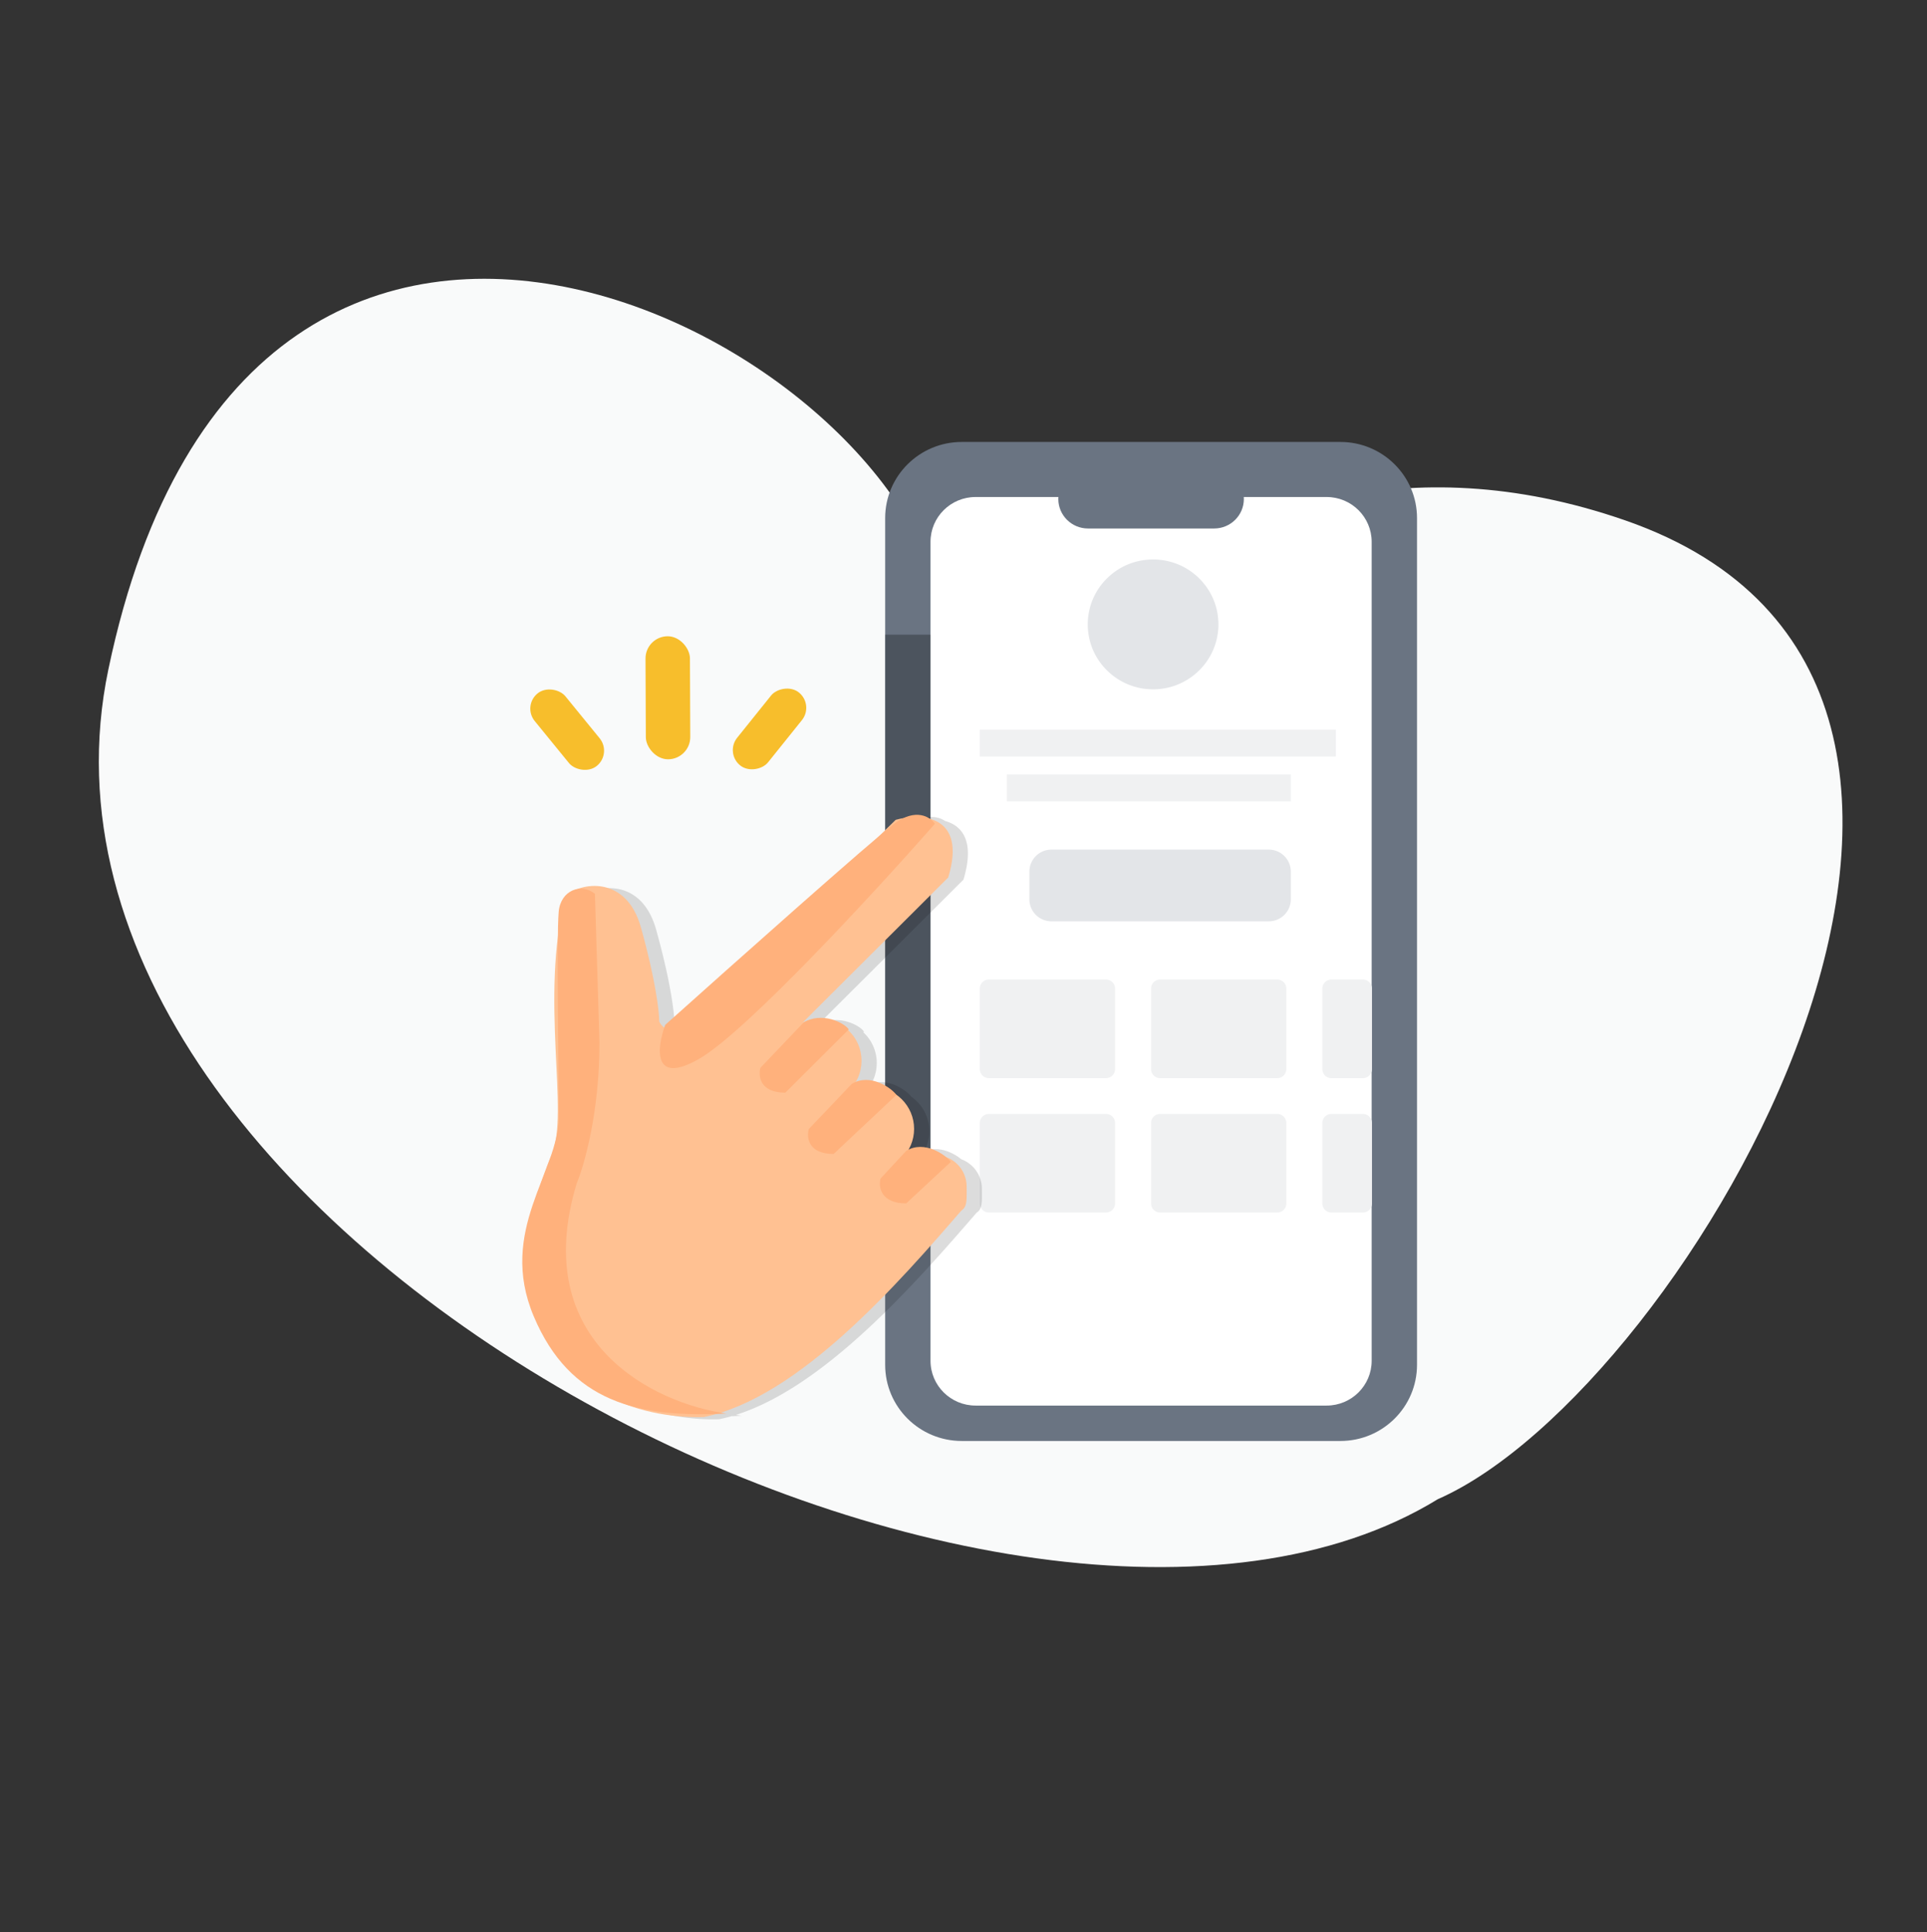 <svg fill="none" height="100%" version="1.1" width="100%" xmlns="http://www.w3.org/2000/svg" viewBox="0 0 350 351"><rect x="0" y="0" width="350" height="351" fill="#333333" stroke="none"/><path d="M261.147 272.356c-76.126 46.73-263.128-47.104-241.462-150.752 26.034-124.542 148.579-57.296 151.706-7.861 2.146 33.883 43.2-47.236 123.832-19.196 85.931 29.874 11.257 157.888-34.076 177.809Z" fill="rgb(249,250,250)"></path><path d="M160.771 94.124c0-7.641 6.231-13.836 13.917-13.836h68.767c7.686 0 13.917 6.195 13.917 13.836v153.819c0 7.641-6.231 13.835-13.917 13.835h-68.767c-7.686 0-13.917-6.194-13.917-13.835V94.123Z" fill="#6A7482"></path><path d="M169.008 98.43c0-4.495 3.666-8.139 8.187-8.139h63.754c4.521 0 8.186 3.644 8.186 8.139v148.779c0 4.495-3.665 8.138-8.186 8.138h-63.754c-4.521 0-8.187-3.643-8.187-8.138V98.429Z" fill="#fff"></path><path d="M192.222 90.649c0-2.96 2.414-5.36 5.391-5.36h22.917c2.977 0 5.39 2.4 5.39 5.36 0 2.96-2.413 5.359-5.39 5.359h-22.917c-2.977 0-5.391-2.4-5.391-5.36Z" fill="#6A7482"></path><path d="M160.771 115.3h8.237v106.465h-8.237V115.3Z" fill="#000" fill-opacity="0.28"></path><path d="M182.874 140.687h51.575v4.883h-51.575v-4.883ZM177.963 132.548h64.673v4.883h-64.673v-4.883ZM177.963 179.579c0-.899.734-1.628 1.638-1.628h21.285c.904 0 1.637.729 1.637 1.628v14.649c0 .899-.733 1.628-1.637 1.628h-21.285a1.634 1.634 0 0 1-1.638-1.628v-14.649ZM209.072 179.579c0-.899.733-1.628 1.637-1.628h21.285c.905 0 1.638.729 1.638 1.628v14.649c0 .899-.733 1.628-1.638 1.628h-21.285a1.633 1.633 0 0 1-1.637-1.628v-14.649ZM240.18 179.579c0-.899.734-1.628 1.638-1.628h5.73c.905 0 1.638.729 1.638 1.628v14.649c0 .899-.733 1.628-1.638 1.628h-5.73a1.634 1.634 0 0 1-1.638-1.628v-14.649ZM177.963 203.994c0-.899.734-1.627 1.638-1.627h21.285c.904 0 1.637.728 1.637 1.627v14.65c0 .899-.733 1.627-1.637 1.627h-21.285a1.633 1.633 0 0 1-1.638-1.627v-14.65ZM209.072 203.994c0-.899.733-1.627 1.637-1.627h21.285c.905 0 1.638.728 1.638 1.627v14.65c0 .899-.733 1.627-1.638 1.627h-21.285a1.632 1.632 0 0 1-1.637-1.627v-14.65ZM240.18 203.994c0-.899.734-1.627 1.638-1.627h5.73c.905 0 1.638.728 1.638 1.627v14.65c0 .899-.733 1.627-1.638 1.627h-5.73a1.633 1.633 0 0 1-1.638-1.627v-14.65Z" fill="#F0F1F2"></path><path d="M186.968 158.349a4 4 0 0 1 4-4h39.482a4 4 0 0 1 4 4v5.022a4 4 0 0 1-4 4h-39.482a4 4 0 0 1-4-4v-5.022ZM221.3 113.431c0 6.514-5.312 11.796-11.865 11.796-6.554 0-11.866-5.282-11.866-11.796 0-6.515 5.312-11.796 11.866-11.796 6.553 0 11.865 5.281 11.865 11.796Z" fill="#E3E5E8"></path><path clip-rule="evenodd" d="M171.647 149.142c3.15.868 5.438 3.704 3.344 10.662l-26.378 26.304c.218-.093.44-.175.668-.248 3.177-1.493 6.869.393 7.644 1.552l-.122.122a7.581 7.581 0 0 1 2.44 5.579 7.568 7.568 0 0 1-1.029 3.821c3.051-1.231 6.433 1.128 7.299 2.3a7.599 7.599 0 0 1 2.286 10c2.522-1.224 5.339.153 6.801 1.366a5.712 5.712 0 0 1 3.732 5.354c0 .246.002.483.004.71.013 1.846.022 3.047-.93 3.615-11.219 12.973-27.648 31.691-43.739 36.756.35.059.694.112 1.03.159-.611.032-1.216.057-1.816.077-.757.218-1.514.404-2.268.557-3.535.126-8.729-.284-13.971-2.205-7.324-2.24-13.104-7.008-16.935-16.08-4.248-10.061-1.132-18.073 1.616-25.138l.151-.39a63.616 63.616 0 0 1 1.111-2.942c.462-1.29.865-2.552 1.158-3.793.549-3.487.318-8.273.053-13.782-.331-6.861-.716-14.844.284-22.835.027-2.043.076-3.648.155-4.597.204-2.441 1.734-3.905 3.457-4.178 3.599-1.327 9.334-.645 11.468 6.957 2.673 9.517 3.341 15.386 3.341 17.131.161.374.463.8.911 1.097.055-.165.112-.325.169-.482 10.592-9.494 31.114-27.778 38.951-34.391l2.916-2.865c.437-.12.907-.226 1.399-.309 2.147-1.01 3.783-.588 4.8.116Z" fill="#000" fill-opacity="0.28" fill-rule="evenodd" opacity="0.5"></path><path d="M100.175 209.842c-1.961 4.466-6.006 16.796-4.876 22.734 4.2 22.079 23.646 25.168 32.553 24.851 17.256-3.506 35.312-24.268 47.242-38.068l-31.495-31.405 28.632-28.551c3.436-11.421-4.931-11.738-9.544-10.469-11.294 11.103-34.644 33.975-37.698 36.64-3.054 2.665-4.772 1.111-5.249 0 0-1.745-.668-7.613-3.34-17.13-2.673-9.517-10.987-8.189-13.691-5.651-4.772 18.745.823 39.407-2.534 47.049Z" fill="#FFC192"></path><ellipse cx="148.847" cy="192.711" fill="#FFC192" rx="7.635" ry="7.614"></ellipse><ellipse cx="158.391" cy="205.083" fill="#FFC192" rx="7.635" ry="7.614"></ellipse><path d="M175.572 215.552c0 3.154.279 4.708-2.884 4.708-3.162 0-8.569-1.554-8.569-4.708s2.564-5.71 5.726-5.71c3.163 0 5.727 2.556 5.727 5.71Z" fill="#FFC192"></path><path d="M126.996 192.347c-8.563 4.926-7.684-2.052-6.175-6.157 12.212-10.947 37.624-33.578 41.576-36.534 3.952-2.955 6.586-1.231 7.41 0-10.703 12.178-34.249 37.765-42.811 42.691ZM138.11 193.989l7.821-8.21c3.293-2.052 7.41 0 8.233 1.232l-11.526 11.493c-4.611 0-4.94-3.01-4.528-4.515ZM146.885 205.124l7.821-8.21c3.294-2.053 7.28.77 8.103 2.001l-11.396 10.724c-4.61 0-4.94-3.01-4.528-4.515ZM159.929 214.103l4.658-5.02c3.293-2.053 7.28.77 8.103 2.001l-8.103 7.535c-4.611 0-5.07-3.011-4.658-4.516ZM101.474 165.665c.33-3.941 4.116-5.336 6.586-3.284l.824 27.092c0 12.479-2.745 22.166-4.117 25.45-8.891 29.227 14.408 40.091 27.169 41.87-16.054.821-28.403-2.052-34.99-17.651-6.586-15.598 4.528-26.271 4.528-36.123 0-9.852-.411-32.428 0-37.354Z" fill="#FFB17C"></path><rect fill="#F7BE2C" height="22.352" rx="4.035" transform="matrix(1 -.004 .004 1 117.229 115.603)" width="8.069"></rect><rect fill="#F7BE2C" height="17.006" rx="3.582" transform="matrix(.777 -.629 .632 .775 94.86 128.22)" width="7.165"></rect><rect fill="#F7BE2C" height="17.006" rx="3.582" transform="matrix(-.782 -.624 -.626 .78 147.896 128.029)" width="7.165"></rect></svg>